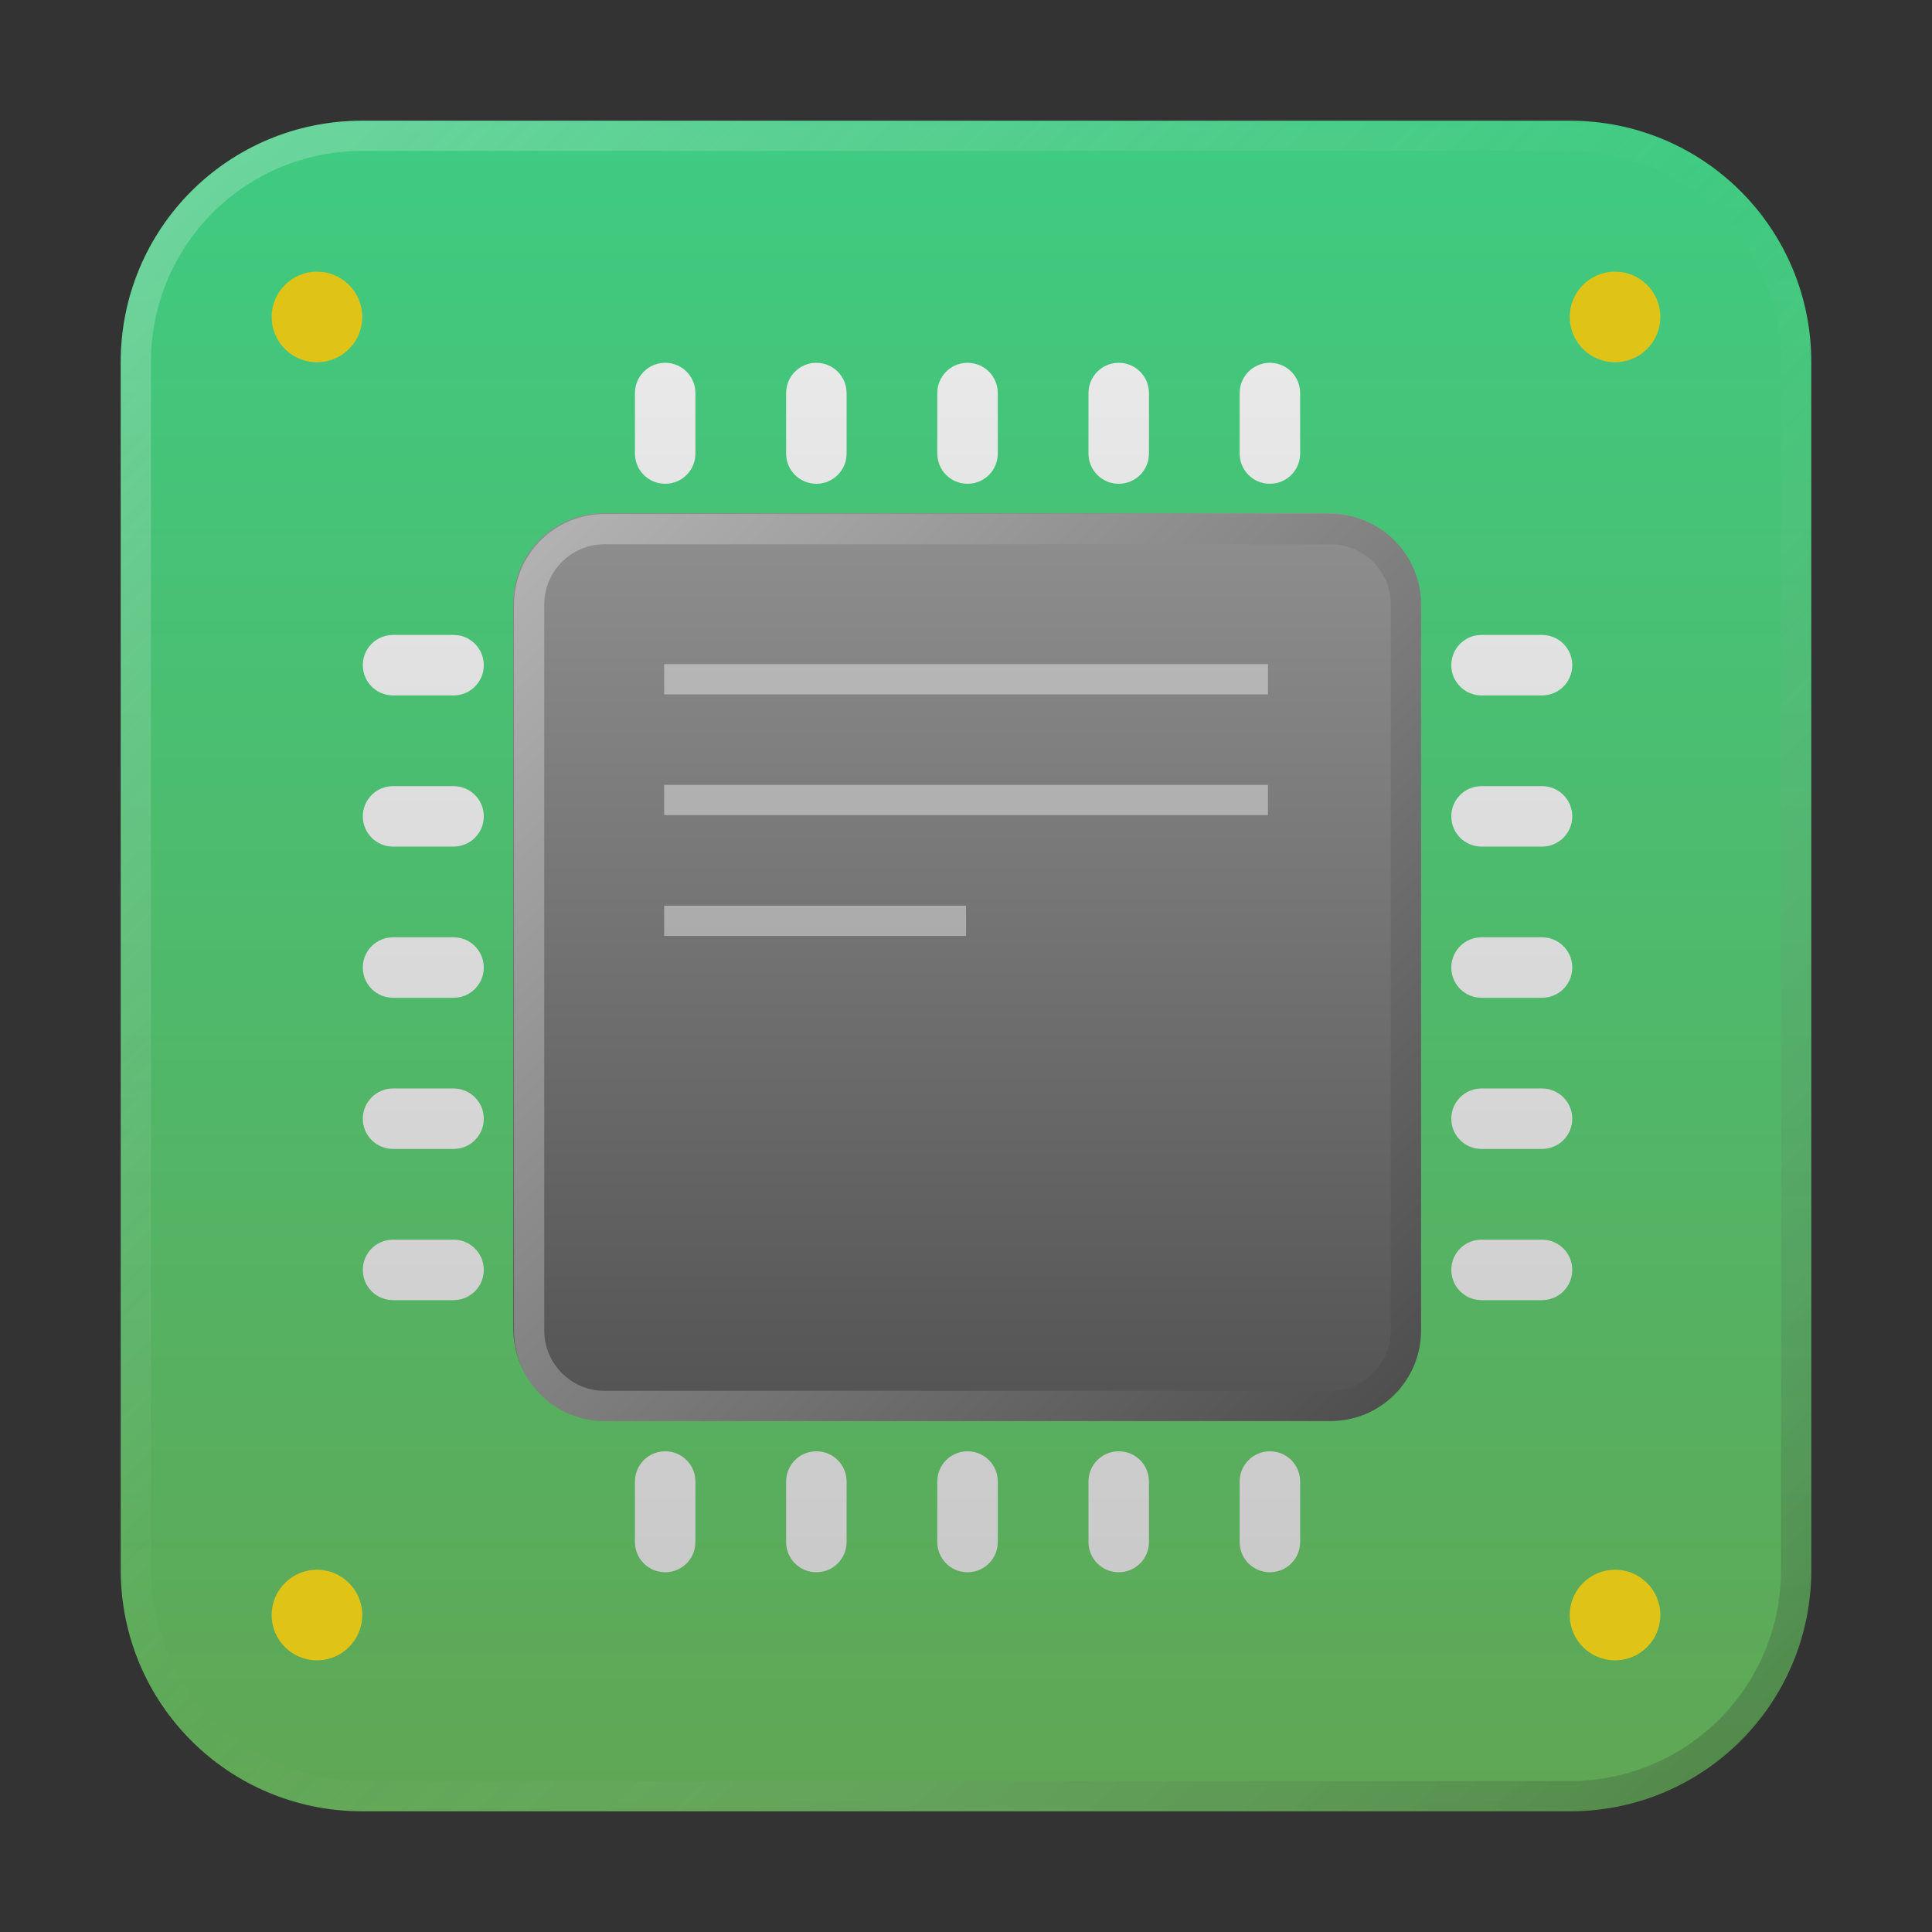 <?xml version="1.0" encoding="UTF-8" standalone="no"?>
<!-- Created with Inkscape (http://www.inkscape.org/) -->

<svg
   width="64"
   height="64"
   viewBox="0 0 16.933 16.933"
   version="1.1"
   id="svg5"
   inkscape:version="1.1.1 (3bf5ae0d25, 2021-09-20, custom)"
   sodipodi:docname="firmware.svg"
   xmlns:inkscape="http://www.inkscape.org/namespaces/inkscape"
   xmlns:sodipodi="http://sodipodi.sourceforge.net/DTD/sodipodi-0.dtd"
   xmlns:xlink="http://www.w3.org/1999/xlink"
   xmlns="http://www.w3.org/2000/svg"
   xmlns:svg="http://www.w3.org/2000/svg">
  <rect x="0" y="0" width="16.933" height="16.933" fill="#333333" stroke="none"/>
  <sodipodi:namedview
     id="namedview7"
     pagecolor="#ffffff"
     bordercolor="#666666"
     borderopacity="1.0"
     inkscape:pageshadow="2"
     inkscape:pageopacity="0.0"
     inkscape:pagecheckerboard="0"
     inkscape:document-units="px"
     showgrid="false"
     units="px"
     height="48px"
     inkscape:zoom="6.1640625"
     inkscape:cx="4.8669201"
     inkscape:cy="25.551331"
     inkscape:window-width="1920"
     inkscape:window-height="1011"
     inkscape:window-x="0"
     inkscape:window-y="0"
     inkscape:window-maximized="1"
     inkscape:current-layer="svg5"
     inkscape:lockguides="true" />
  <defs
     id="defs2">
    <linearGradient
       inkscape:collect="always"
       id="linearGradient3716">
      <stop
         style="stop-color:#4a4a4a;stop-opacity:1"
         offset="0"
         id="stop3712" />
      <stop
         style="stop-color:#b3b3b3;stop-opacity:1"
         offset="1"
         id="stop3714" />
    </linearGradient>
    <linearGradient
       inkscape:collect="always"
       id="linearGradient3326">
      <stop
         style="stop-color:#ececec;stop-opacity:1;"
         offset="0"
         id="stop3322" />
      <stop
         style="stop-color:#c8c8c8;stop-opacity:1"
         offset="1"
         id="stop3324" />
    </linearGradient>
    <linearGradient
       inkscape:collect="always"
       id="linearGradient2352">
      <stop
         style="stop-color:#4d4d4d;stop-opacity:1;"
         offset="0"
         id="stop2348" />
      <stop
         style="stop-color:#999999;stop-opacity:1"
         offset="1"
         id="stop2350" />
    </linearGradient>
    <linearGradient
       inkscape:collect="always"
       id="linearGradient1591">
      <stop
         style="stop-color:#62a451;stop-opacity:1"
         offset="0"
         id="stop1587" />
      <stop
         style="stop-color:#3cce85;stop-opacity:1"
         offset="1"
         id="stop1589" />
    </linearGradient>
    <linearGradient
       inkscape:collect="always"
       xlink:href="#linearGradient37218"
       id="linearGradient1781"
       x1="2.8346456e-08"
       y1="2.2677165e-07"
       x2="64"
       y2="64"
       gradientUnits="userSpaceOnUse"
       gradientTransform="scale(0.265)" />
    <linearGradient
       inkscape:collect="always"
       id="linearGradient37218">
      <stop
         style="stop-color:#ffffff;stop-opacity:1"
         offset="0"
         id="stop37214" />
      <stop
         style="stop-color:#d9d9d9;stop-opacity:0.004"
         offset="0.497"
         id="stop37220" />
      <stop
         style="stop-color:#000000;stop-opacity:1"
         offset="1"
         id="stop37216" />
    </linearGradient>
    <linearGradient
       inkscape:collect="always"
       xlink:href="#linearGradient1591"
       id="linearGradient1593"
       x1="8.467"
       y1="16.933"
       x2="8.467"
       y2="6.7529299e-07"
       gradientUnits="userSpaceOnUse" />
    <linearGradient
       inkscape:collect="always"
       xlink:href="#linearGradient2352"
       id="linearGradient2354"
       x1="9.26"
       y1="13.229"
       x2="9.26"
       y2="3.175"
       gradientUnits="userSpaceOnUse" />
    <linearGradient
       inkscape:collect="always"
       xlink:href="#linearGradient3326"
       id="linearGradient3328"
       x1="44"
       y1="8"
       x2="44"
       y2="54"
       gradientUnits="userSpaceOnUse" />
    <linearGradient
       inkscape:collect="always"
       xlink:href="#linearGradient3716"
       id="linearGradient3718"
       x1="47"
       y1="48"
       x2="17"
       y2="18"
       gradientUnits="userSpaceOnUse" />
  </defs>
  <path
     id="rect863"
     style="fill:url(#linearGradient1593);stroke-width:0.265;fill-opacity:1"
     d="M 3.175,1.058 H 13.758 c 1.173,0 2.117,0.944 2.117,2.117 V 13.758 c 0,1.173 -0.944,2.117 -2.117,2.117 H 3.175 c -1.173,0 -2.117,-0.944 -2.117,-2.117 V 3.175 c 0,-1.173 0.944,-2.117 2.117,-2.117 z" />
  <path
     id="rect1345"
     style="opacity:0.3;fill:url(#linearGradient1781);fill-opacity:1;stroke-width:0.265"
     d="m 3.175,1.058 c -1.173,0 -2.117,0.944 -2.117,2.117 V 13.758 c 0,1.173 0.944,2.117 2.117,2.117 H 13.758 c 1.173,0 2.117,-0.944 2.117,-2.117 V 3.175 c 0,-1.173 -0.944,-2.117 -2.117,-2.117 z m 0,0.265 H 13.758 c 1.026,0 1.852,0.826 1.852,1.852 V 13.758 c 0,1.026 -0.826,1.852 -1.852,1.852 H 3.175 c -1.026,0 -1.852,-0.826 -1.852,-1.852 V 3.175 c 0,-1.026 0.826,-1.852 1.852,-1.852 z" />
  <path
     id="rect2090"
     style="opacity:1;fill:url(#linearGradient2354);stroke-width:2.381;stroke-linecap:round;stroke-linejoin:round"
     d="m 5.292,4.498 h 6.35 c 0.44,0 0.794,0.354 0.794,0.794 v 6.35 c 0,0.44 -0.354,0.794 -0.794,0.794 H 5.292 c -0.44,0 -0.794,-0.354 -0.794,-0.794 V 5.292 c 0,-0.44 0.354,-0.794 0.794,-0.794 z" />
  <path
     id="rect2616"
     style="opacity:1;fill:url(#linearGradient3328);stroke-width:12.634;stroke-linecap:round;stroke-linejoin:round;fill-opacity:1"
     d="M 21.975 12 C 21.433 12.014 21 12.455 21 13 L 21 15 C 21 15.554 21.446 16 22 16 C 22.554 16 23 15.554 23 15 L 23 13 C 23 12.446 22.554 12 22 12 C 21.991 12 21.983 12 21.975 12 z M 26.975 12 C 26.433 12.014 26 12.455 26 13 L 26 15 C 26 15.554 26.446 16 27 16 C 27.554 16 28 15.554 28 15 L 28 13 C 28 12.446 27.554 12 27 12 C 26.991 12 26.983 12 26.975 12 z M 31.975 12 C 31.433 12.014 31 12.455 31 13 L 31 15 C 31 15.554 31.446 16 32 16 C 32.554 16 33 15.554 33 15 L 33 13 C 33 12.446 32.554 12 32 12 C 31.991 12 31.983 12 31.975 12 z M 36.975 12 C 36.433 12.014 36 12.455 36 13 L 36 15 C 36 15.554 36.446 16 37 16 C 37.554 16 38 15.554 38 15 L 38 13 C 38 12.446 37.554 12 37 12 C 36.991 12 36.983 12 36.975 12 z M 41.975 12 C 41.433 12.014 41 12.455 41 13 L 41 15 C 41 15.554 41.446 16 42 16 C 42.554 16 43 15.554 43 15 L 43 13 C 43 12.446 42.554 12 42 12 C 41.991 12 41.983 12 41.975 12 z M 13 21 C 12.446 21 12 21.446 12 22 C 12 22.554 12.446 23 13 23 L 15 23 C 15.554 23 16 22.554 16 22 C 16 21.991 16 21.983 16 21.975 C 15.986 21.433 15.545 21 15 21 L 13 21 z M 49 21 C 48.446 21 48 21.446 48 22 C 48 22.554 48.446 23 49 23 L 51 23 C 51.554 23 52 22.554 52 22 C 52 21.991 52 21.983 52 21.975 C 51.986 21.433 51.545 21 51 21 L 49 21 z M 13 26 C 12.446 26 12 26.446 12 27 C 12 27.554 12.446 28 13 28 L 15 28 C 15.554 28 16 27.554 16 27 C 16 26.991 16 26.983 16 26.975 C 15.986 26.433 15.545 26 15 26 L 13 26 z M 49 26 C 48.446 26 48 26.446 48 27 C 48 27.554 48.446 28 49 28 L 51 28 C 51.554 28 52 27.554 52 27 C 52 26.991 52 26.983 52 26.975 C 51.986 26.433 51.545 26 51 26 L 49 26 z M 13 31 C 12.446 31 12 31.446 12 32 C 12 32.554 12.446 33 13 33 L 15 33 C 15.554 33 16 32.554 16 32 C 16 31.991 16 31.983 16 31.975 C 15.986 31.433 15.545 31 15 31 L 13 31 z M 49 31 C 48.446 31 48 31.446 48 32 C 48 32.554 48.446 33 49 33 L 51 33 C 51.554 33 52 32.554 52 32 C 52 31.991 52 31.983 52 31.975 C 51.986 31.433 51.545 31 51 31 L 49 31 z M 13 36 C 12.446 36 12 36.446 12 37 C 12 37.554 12.446 38 13 38 L 15 38 C 15.554 38 16 37.554 16 37 C 16 36.991 16 36.983 16 36.975 C 15.986 36.433 15.545 36 15 36 L 13 36 z M 49 36 C 48.446 36 48 36.446 48 37 C 48 37.554 48.446 38 49 38 L 51 38 C 51.554 38 52 37.554 52 37 C 52 36.991 52 36.983 52 36.975 C 51.986 36.433 51.545 36 51 36 L 49 36 z M 13 41 C 12.446 41 12 41.446 12 42 C 12 42.554 12.446 43 13 43 L 15 43 C 15.554 43 16 42.554 16 42 C 16 41.991 16 41.983 16 41.975 C 15.986 41.433 15.545 41 15 41 L 13 41 z M 49 41 C 48.446 41 48 41.446 48 42 C 48 42.554 48.446 43 49 43 L 51 43 C 51.554 43 52 42.554 52 42 C 52 41.991 52 41.983 52 41.975 C 51.986 41.433 51.545 41 51 41 L 49 41 z M 21.975 48 C 21.433 48.014 21 48.455 21 49 L 21 51 C 21 51.554 21.446 52 22 52 C 22.554 52 23 51.554 23 51 L 23 49 C 23 48.446 22.554 48 22 48 C 21.991 48 21.983 48 21.975 48 z M 26.975 48 C 26.433 48.014 26 48.455 26 49 L 26 51 C 26 51.554 26.446 52 27 52 C 27.554 52 28 51.554 28 51 L 28 49 C 28 48.446 27.554 48 27 48 C 26.991 48 26.983 48 26.975 48 z M 31.975 48 C 31.433 48.014 31 48.455 31 49 L 31 51 C 31 51.554 31.446 52 32 52 C 32.554 52 33 51.554 33 51 L 33 49 C 33 48.446 32.554 48 32 48 C 31.991 48 31.983 48 31.975 48 z M 36.975 48 C 36.433 48.014 36 48.455 36 49 L 36 51 C 36 51.554 36.446 52 37 52 C 37.554 52 38 51.554 38 51 L 38 49 C 38 48.446 37.554 48 37 48 C 36.991 48 36.983 48 36.975 48 z M 41.975 48 C 41.433 48.014 41 48.455 41 49 L 41 51 C 41 51.554 41.446 52 42 52 C 42.554 52 43 51.554 43 51 L 43 49 C 43 48.446 42.554 48 42 48 C 41.991 48 41.983 48 41.975 48 z "
     transform="scale(0.265)" />
  <path
     id="rect3526"
     style="opacity:1;fill:url(#linearGradient3718);fill-opacity:1;stroke-width:9;stroke-linecap:round;stroke-linejoin:round"
     d="M 20 17 C 18.338 17 17 18.338 17 20 L 17 44 C 17 45.662 18.338 47 20 47 L 44 47 C 45.662 47 47 45.662 47 44 L 47 20 C 47 18.338 45.662 17 44 17 L 20 17 z M 20 18 L 44 18 C 45.108 18 46 18.892 46 20 L 46 44 C 46 45.108 45.108 46 44 46 L 20 46 C 18.892 46 18 45.108 18 44 L 18 20 C 18 18.892 18.892 18 20 18 z "
     transform="scale(0.265)" />
  <circle
     style="fill:#dfc417;fill-opacity:1;stroke-width:1.786;stroke-linecap:round;stroke-linejoin:round"
     id="path873"
     cx="2.778"
     cy="2.778"
     r="0.397" />
  <circle
     style="fill:#dfc417;fill-opacity:1;stroke-width:1.786;stroke-linecap:round;stroke-linejoin:round"
     id="path873-3"
     cx="2.778"
     cy="14.155"
     r="0.397" />
  <circle
     style="fill:#dfc417;fill-opacity:1;stroke-width:1.786;stroke-linecap:round;stroke-linejoin:round"
     id="path873-6"
     cx="14.155"
     cy="2.778"
     r="0.397" />
  <circle
     style="fill:#dfc417;fill-opacity:1;stroke-width:1.786;stroke-linecap:round;stroke-linejoin:round"
     id="path873-3-7"
     cx="14.155"
     cy="14.155"
     r="0.397" />
  <rect
     style="fill:#ffffff;fill-opacity:1;stroke-width:2.381;stroke-linecap:round;stroke-linejoin:round;opacity:0.4"
     id="rect1843"
     width="5.292"
     height="0.265"
     x="5.821"
     y="5.821" />
  <rect
     style="fill:#ffffff;fill-opacity:1;stroke-width:2.381;stroke-linecap:round;stroke-linejoin:round;opacity:0.4"
     id="rect1843-5"
     width="5.292"
     height="0.265"
     x="5.821"
     y="6.879" />
  <rect
     style="fill:#ffffff;fill-opacity:1;stroke-width:1.684;stroke-linecap:round;stroke-linejoin:round;opacity:0.4"
     id="rect1843-5-3"
     width="2.646"
     height="0.265"
     x="5.821"
     y="7.938" />
</svg>
